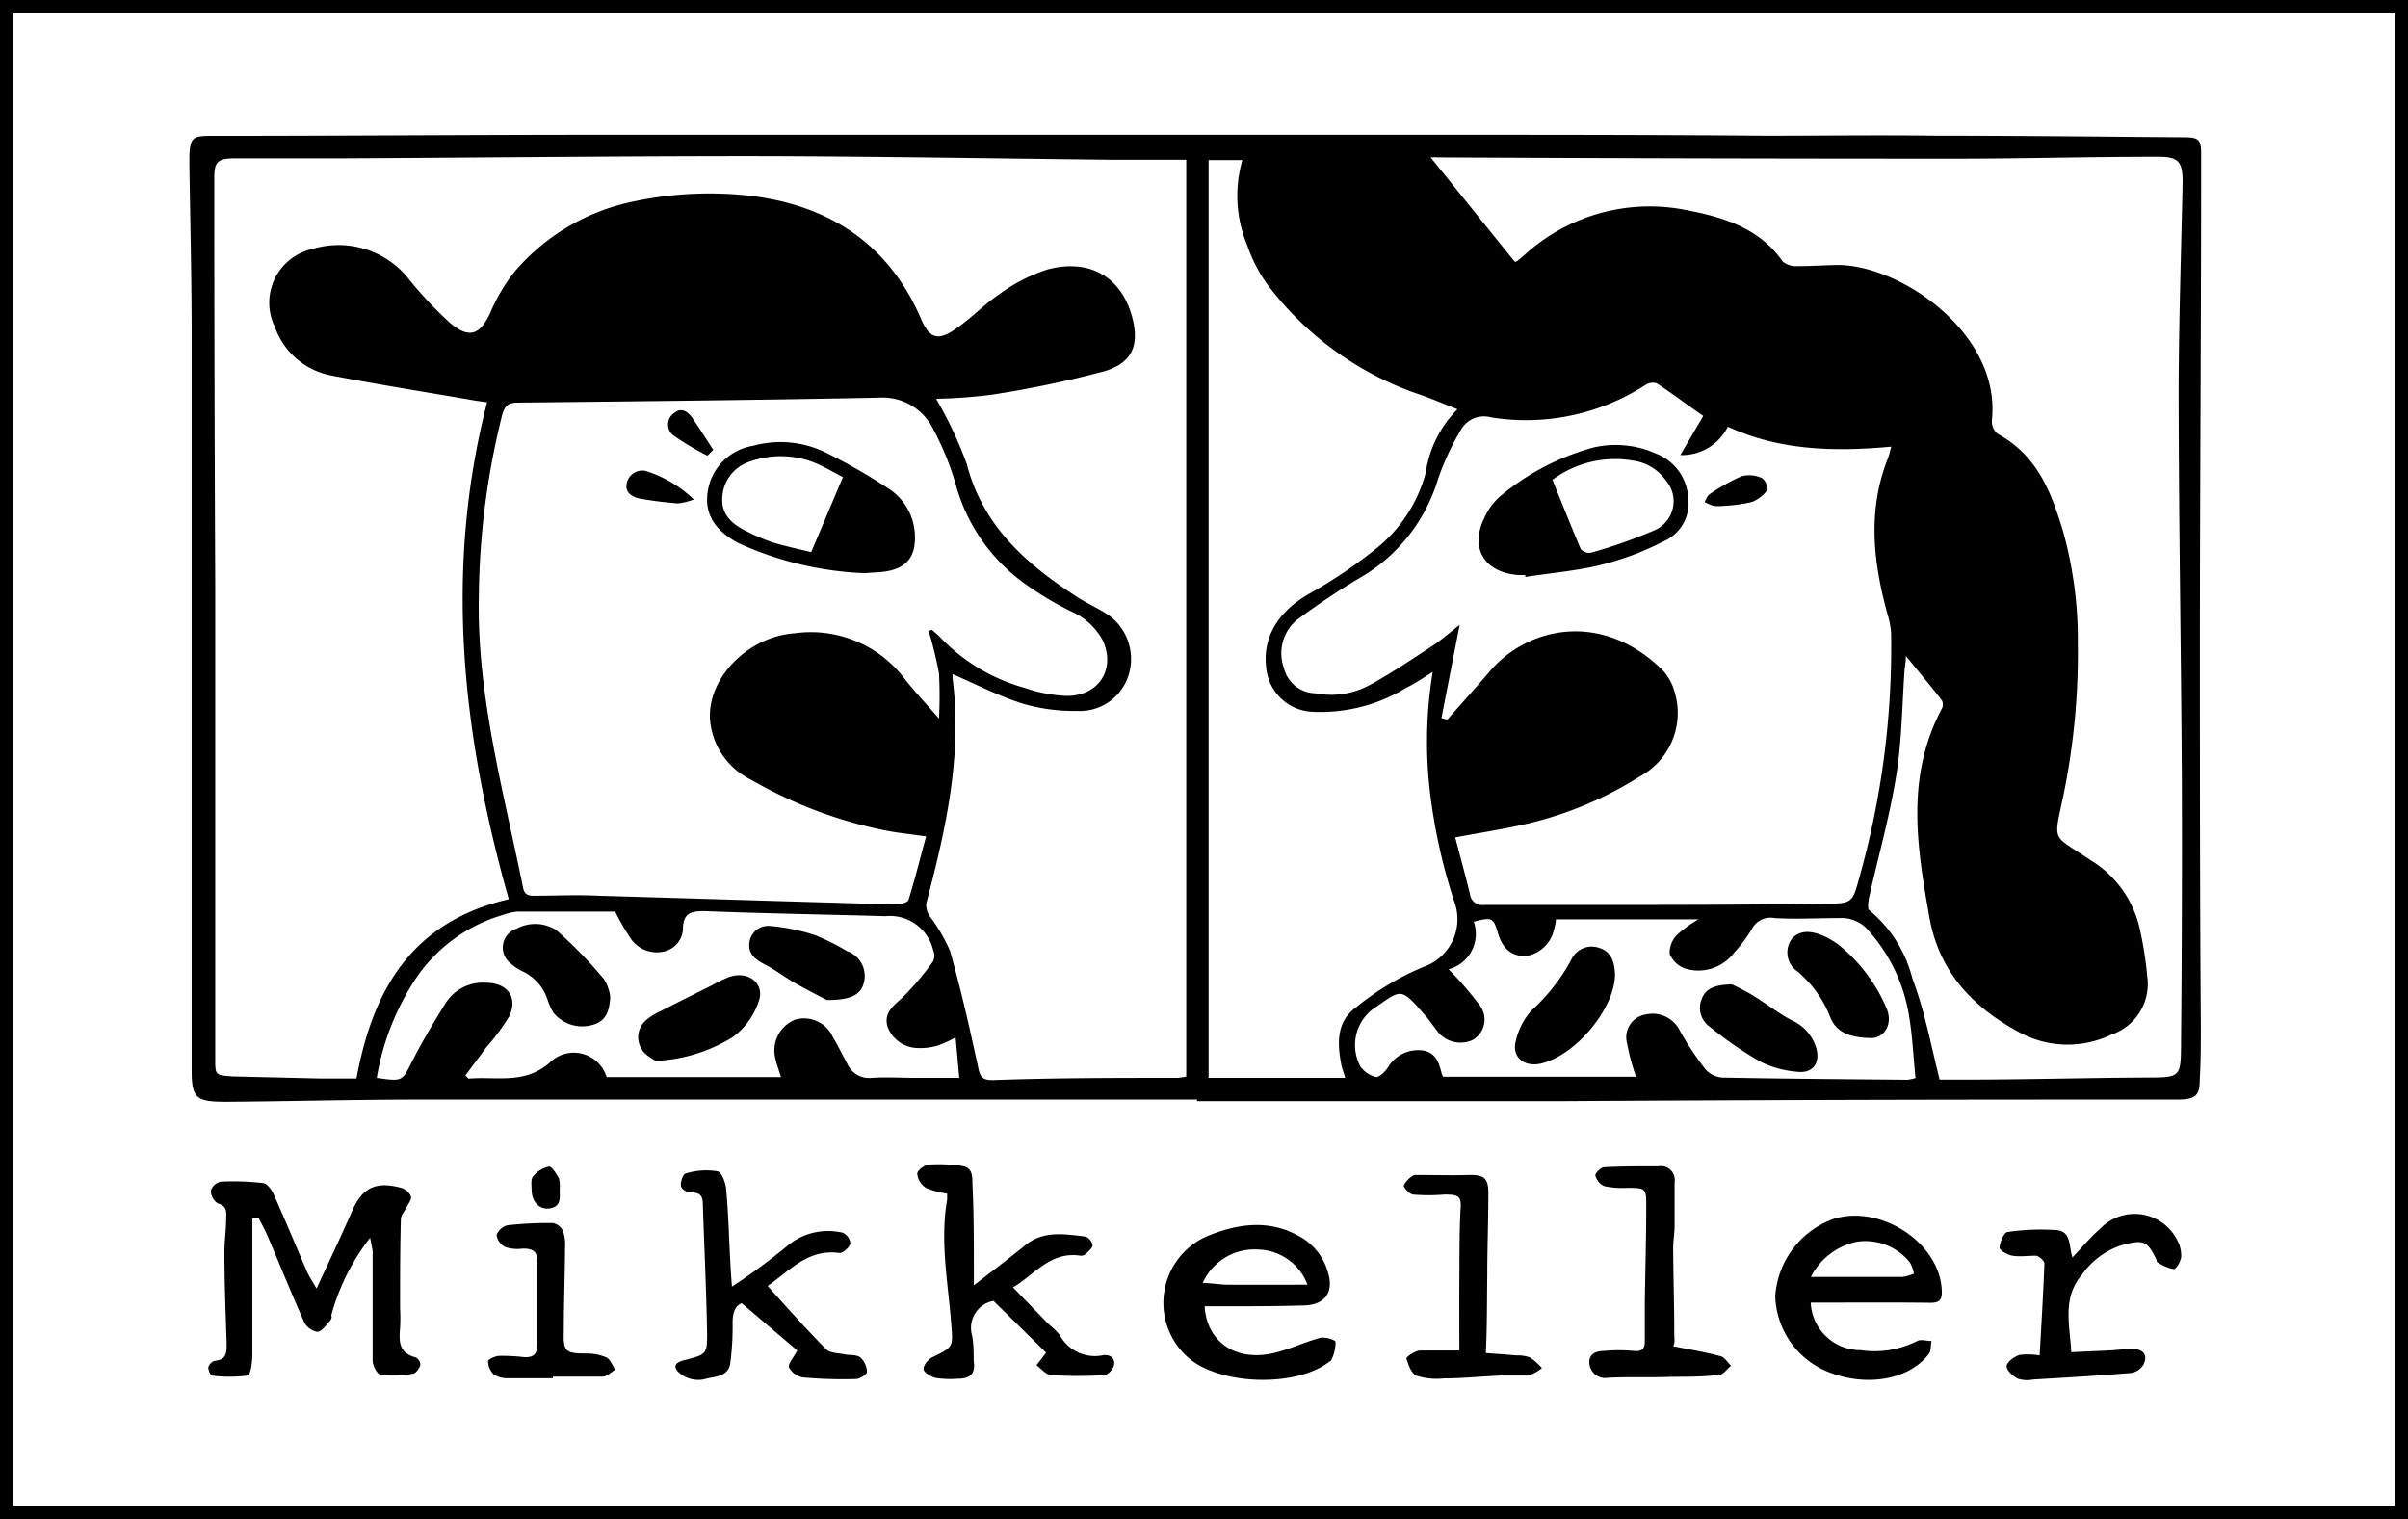<svg xmlns="http://www.w3.org/2000/svg" viewBox="0 0 151.92 95.83"><g id="圖層_2" data-name="圖層 2"><g id="圖層_1-2" data-name="圖層 1"><path d="M151.92,95.83H0V0H151.92ZM.85.79V95H151.07V.79Zm74.7,68.58q-24.55,0-49.12,0c-4,0-8.07.11-12.11.14-2,0-2.23-.21-2.23-2.11q0-23.22,0-46.45c0-3.5-.09-7-.14-10.5,0-.24,0-.47,0-.71.07-1,.2-1.17,1.29-1.17,8.21,0,16.43-.07,24.64-.07,9.67,0,19.34,0,29,0,7.77,0,15.55,0,23.32,0,7.06,0,14.12,0,21.18.06,3.63,0,7.25-.05,10.88,0,5.16,0,10.33.06,15.49.1,1,0,1.12.14,1.12,1.13,0,10-.07,20-.08,30,0,8.29,0,16.58.06,24.87,0,1.16,0,2.32-.07,3.48,0,1-.29,1.22-1.38,1.23-1.87,0-3.74,0-5.61,0q-16.61,0-33.21.1c-7.69,0-15.38,0-23.08,0ZM60.1,42.53a1.06,1.06,0,0,0,0,.27c.62,4.86-.43,9.53-1.66,14.19a1.28,1.28,0,0,0,.22.82A10.53,10.53,0,0,1,59.94,60c.69,2.44,1.25,4.91,1.78,7.38.12.58.29.77.92.76C66.51,68,70.39,68,74.26,68a4.55,4.55,0,0,0,.58-.08V10.08H70.31c-7.67-.08-15.33-.22-23-.23-8.62,0-17.25.1-25.87.14-2.2,0-4.4,0-6.59,0-1.17,0-1.34.23-1.33,1.32q0,12.83.06,25.67c0,5.45,0,10.9,0,16.35q0,6.75,0,13.5c0,1,0,1,1.11,1.08l5.53.13c.73,0,1.47,0,2.27,0,1-5.4,3.34-9.86,9.61-11.31C29.17,46.35,28,36,30.73,25.38l-.71-.1c-3-.52-6.06-1-9.06-1.58a4.69,4.69,0,0,1-3.61-3.06,3.47,3.47,0,0,1,2.35-4.93,5.65,5.65,0,0,1,6,1.78,24.46,24.46,0,0,0,2.69,2.88c1.19,1,1.87.79,2.53-.61a11.15,11.15,0,0,1,1.52-2.59,13.38,13.38,0,0,1,7.58-4.47,23,23,0,0,1,7.12-.37c5.27.58,9,3.16,11,7.86.49,1.11,1,1.33,2.05.63s1.85-1.58,2.86-2.26a10.7,10.7,0,0,1,3-1.55c2.7-.73,4.7.47,5.38,3,.47,1.78,0,2.9-1.79,3.42a67.5,67.5,0,0,1-7.06,1.47,32.65,32.65,0,0,1-3.52.26A25.34,25.34,0,0,1,61,29.29c1,3.89,3.75,6.31,7,8.4.64.41,1.35.71,2,1.16a3.41,3.41,0,0,1,1.11,4,3.22,3.22,0,0,1-3.17,2,11.51,11.51,0,0,1-3.32-.43C63,43.92,61.61,43.18,60.1,42.53Zm62.27,25.58c.37,0,.91,0,1.46,0,3.85,0,7.69-.11,11.54-.13,2.17,0,2.22,0,2.23-2.08q.08-8.49.05-17c-.05-8-.19-15.95-.2-23.93,0-4.5.16-9,.25-13.5,0-1.32-.28-1.6-1.68-1.58-4.39,0-8.79.13-13.19.12q-16,0-32.06-.08a4.8,4.8,0,0,0-.51,0l5.31,6.59a.4.4,0,0,0,.16-.06l.38-.31a11.7,11.7,0,0,1,10.26-2.9c2.35.44,4.65,1.15,6.1,3.25a1.33,1.33,0,0,0,.94.29c.8,0,1.59-.05,2.39-.07,4-.1,10.44,4.29,9.87,9.76a1.06,1.06,0,0,0,.34.88c2.55,1.37,3.42,3.74,4.16,6.2a25.47,25.47,0,0,1,.92,7,44.48,44.48,0,0,1-.9,9.57c-.65,3.11-.77,2.46,1.71,4.14A6.79,6.79,0,0,1,135,58.61a23.06,23.06,0,0,1,.47,3,3.37,3.37,0,0,1-2.26,3.66,6.36,6.36,0,0,1-5.79-.13c-3-1.61-5.1-3.87-5.7-7.3-.79-4.45-1.49-8.86.79-13.13a.58.58,0,0,0,0-.53c-.7-.9-1.43-1.77-2.27-2.8,0,.42-.06.65-.08.87-.16,2.24-.17,4.49-.53,6.69-.41,2.57-1.13,5.09-1.7,7.63-.06.28-.12.75,0,.85a8.2,8.2,0,0,1,2.73,4.34C121.42,63.75,121.81,65.88,122.37,68.11ZM58.59,39.81l.19-.08a6,6,0,0,1,.59.53,11.64,11.64,0,0,0,5.32,3.15,9,9,0,0,0,2.25.47c2.21.24,3.53-1.53,2.63-3.49a4.18,4.18,0,0,0-2-1.82,20.89,20.89,0,0,1-2.92-1.75,11.4,11.4,0,0,1-4.28-6,17.64,17.64,0,0,0-1.46-3.68,3.56,3.56,0,0,0-3.47-2.05c-7.58.15-15.15.23-22.73.31-.56,0-.81.12-1,.67a48.63,48.63,0,0,0-1.5,11.57C30.08,43.86,31.76,49.88,33,56c.08.43.32.52.74.51,1.35,0,2.69-.07,4,0,6.26.18,12.51.38,18.77.55.28,0,.76-.12.81-.29.41-1.32.74-2.66,1.11-4-1.06-.16-1.9-.23-2.73-.41a27.74,27.74,0,0,1-8.3-3.16,4.63,4.63,0,0,1-2.61-3.88c-.11-2.62,2.46-5.18,5.37-5.37A7.41,7.41,0,0,1,57,42.73c.66.86,1.41,1.64,2.24,2.6a26.6,26.6,0,0,0,0-2.85A25,25,0,0,0,58.59,39.81ZM90.94,45.3l.37.1c.88-1,1.79-2,2.64-3,2.44-2.91,7.2-3.88,11-.06a3.34,3.34,0,0,1,.68,1.24A4.56,4.56,0,0,1,103.43,49a23.09,23.09,0,0,1-7.23,3c-1.4.32-2.83.54-4.39.83.31,1.2.64,2.38.93,3.58a.78.78,0,0,0,.9.68c2.14,0,4.29,0,6.43,0,5,0,10.05,0,15.08-.08,1.71,0,1.72-.06,2.16-1.66a53.81,53.81,0,0,0,2-15.39,5,5,0,0,0-.19-1.08c-.94-3.34-1.33-6.67,0-10,.08-.21.12-.42.2-.7-3.61.33-7.07.24-10.31-1.26a3.23,3.23,0,0,1-3,1.79l1.45-2.47c-1-.68-1.93-1.4-2.94-2.06a.86.86,0,0,0-.7.1,13.87,13.87,0,0,1-9.75,2.05,1.67,1.67,0,0,0-1.92.82,16.61,16.61,0,0,0-1.43,3.09,10.76,10.76,0,0,1-5,6.26c-1.33.79-2.61,1.66-3.85,2.57A2.74,2.74,0,0,0,81,42.14,2.09,2.09,0,0,0,83,43.74a5.13,5.13,0,0,0,3.43-.53c1.35-.74,2.64-1.61,3.92-2.45.58-.38,1.1-.84,1.74-1.34ZM84.87,68c-.1-.35-.2-.59-.25-.85-.25-1.31-.31-2.68.9-3.57A17.12,17.12,0,0,1,89.81,61a3.19,3.19,0,0,0,1.93-4.15,35.76,35.76,0,0,1-1.47-6.46,27.07,27.07,0,0,1,.12-8c-.61.38-1.12.74-1.67,1a10.34,10.34,0,0,1-6,1.51,3.05,3.05,0,0,1-2.82-2.66c-.3-2,.74-3.68,2.73-4.8a30.47,30.47,0,0,0,4.23-2.86,9.16,9.16,0,0,0,3.09-4.76,7.11,7.11,0,0,1,2-4c-.92-.36-1.74-.72-2.59-1A20.1,20.1,0,0,1,80,18a9.31,9.31,0,0,1-1.31-2.52,8.1,8.1,0,0,1-.31-5.38H76.25V68ZM23.77,68c1.64.24,1.6.2,2.21-1s1.38-2.51,2.14-3.72A2.77,2.77,0,0,1,30.65,62c1.38,0,2.05.94,1.47,2.13a12.85,12.85,0,0,1-1.42,1.92l-1.34,1.8.2.2c1.72-.16,3.5.39,5.11-1a2.16,2.16,0,0,1,3.6.9h11c-.14-.46-.27-.81-.35-1.16a2.09,2.09,0,0,1,1.27-2.47,2,2,0,0,1,2.36,1.12c.33.54.6,1.12.91,1.68A1.5,1.5,0,0,0,55,68c.93-.06,1.87,0,2.8,0h2.72l-.23-2.55a7.63,7.63,0,0,1-1.15.52,3.89,3.89,0,0,1-1.22.15A2.08,2.08,0,0,1,56,64.79c-.26-.87.33-1.31.92-1.84a18,18,0,0,0,1.95-2.3.9.9,0,0,0,0-.72,2.8,2.8,0,0,0-3-2.13c-3.82-.11-7.64-.17-11.45-.32-.87,0-1.27.16-1.33,1A1.53,1.53,0,0,1,42,60a2,2,0,0,1-2.19-.76,16.17,16.17,0,0,1-1-1.73c-2,0-4.08,0-6.16,0a3.49,3.49,0,0,0-.88.2,10,10,0,0,0-5.48,3.94A16.2,16.2,0,0,0,23.77,68Zm83.39-10h-9c0,.25-.07.43-.11.61a2.16,2.16,0,0,1-1.81,1.71c-.87,0-1.46-.45-1.76-1.53-.26-.89-.37-.94-1.5-.64a2.31,2.31,0,0,1-1.59,3,21.8,21.8,0,0,1,2,2.32,1.48,1.48,0,0,1-.5,2.15A1.84,1.84,0,0,1,90.64,65c-.27-.34-.5-.7-.78-1-1.56-1.81-1.46-1.54-3.27-.32a2.86,2.86,0,0,0-.77,3.59,1.72,1.72,0,0,0,1,.68c.23,0,.61-.38.79-.68a2.21,2.21,0,0,1,2.14-1c.79.12,1,.69,1.18,1.34,0,.14.11.28.12.32h12.17a12.91,12.91,0,0,1-.56-2.07A1.46,1.46,0,0,1,103.84,64,1.92,1.92,0,0,1,106,65.06a19.64,19.64,0,0,0,1.58,2.38,1.58,1.58,0,0,0,1.05.54c3.9.08,7.8.1,11.7.14a2.85,2.85,0,0,0,.52-.11c-.14-1.33-.19-2.64-.41-3.93a10.6,10.6,0,0,0-2.52-5.33,2.22,2.22,0,0,0-1.86-.83c-1.37,0-2.74.08-4.11,0a1.31,1.31,0,0,0-1.44.72,9.61,9.61,0,0,1-1.11,1.47,2.82,2.82,0,0,1-3.06,1,1.66,1.66,0,0,1-1-.93,1.61,1.61,0,0,1,.47-1.21A7.47,7.47,0,0,1,107.16,58ZM23.51,78.9c0,2.31,0,4.62,0,6.94,0,.32.29.87.52.9a6.93,6.93,0,0,0,2-.07c.19,0,.41-.33.49-.54a.55.55,0,0,0-.28-.49c-1.08-.28-1.07-1-1-1.86a10.61,10.61,0,0,0,0-1.26c0-1.87,0-3.73.05-5.6,0-.25.23-.49.35-.74s.34-.51.29-.7a1,1,0,0,0-.61-.54c-1.63-.44-2.47,0-3.11,1.47s-1.42,3.12-2.24,4.88c-.28-.49-.47-.76-.6-1.06-.7-1.63-1.38-3.26-2.1-4.88-.13-.28-.41-.68-.66-.71a16.22,16.22,0,0,0-2.7-.09.86.86,0,0,0-.61.57,1,1,0,0,0,.44.8c.56.16.55.49.53.9,0,.76-.12,1.53-.11,2.29,0,1.89.08,3.78.14,5.68,0,.53,0,1-.75,1.06a.62.62,0,0,0-.41.41c0,.16.13.51.23.52a8.38,8.38,0,0,0,2.24,0c.2,0,.31-.84.31-1.29,0-2.87,0-5.74,0-8.61l.38-.07c.2.4.43.8.6,1.21.77,1.8,1.5,3.62,2.3,5.41a1.16,1.16,0,0,0,.82.59c.27,0,.54-.41.77-.66s.08-.31.13-.45a13.79,13.79,0,0,1,2.43-4.82ZM76,82.41c.13,2.19,1.87,3.43,4.14,3,1.07-.21,2.07-.71,3.12-1,.29-.08.91.08,1,.24A2.6,2.6,0,0,1,84,85.79c0,.06-.11.1-.18.15C81.72,87.53,77,87.39,75,85.68A4.59,4.59,0,0,1,76.13,78c2-.83,4.07-1.12,6.07.13a3.7,3.7,0,0,1,1.58,2.15c.4,1.27-.21,2.07-1.59,2.08C80.13,82.42,78.07,82.41,76,82.41Zm6.49-1.36a3.42,3.42,0,0,0-3.11-2.22,3.58,3.58,0,0,0-3.5,2.11c.53,0,1,.1,1.56.11C79,81.06,80.67,81.05,82.44,81.05Zm31.75,1.13a3.14,3.14,0,0,0,3.13,3,6,6,0,0,0,3.59-.58c.21-.12.59,0,.9,0-.07.3,0,.67-.22.88-1.25,1.56-3.81,2-6.12,1.14A5.32,5.32,0,0,1,112,81.77a5.58,5.58,0,0,1,3.62-4.85c3-1,6.85,1.51,6.89,4.6,0,.52-.19.67-.73.67C119.29,82.16,116.77,82.18,114.19,82.18Zm.06-1.62c2,0,3.87,0,5.7,0a2.64,2.64,0,0,0,.75-.21,2.31,2.31,0,0,0-.26-.71,3.6,3.6,0,0,0-3.35-1.3A4.21,4.21,0,0,0,114.25,80.56ZM65.39,86.13c.3.22.6.6.92.62a25.12,25.12,0,0,0,3.36,0c.22,0,.55-.36.61-.61.1-.44-.24-.71-.69-.64a2.52,2.52,0,0,1-2.74-1.29,5.48,5.48,0,0,0-.69-.67l-2.25-2.32c1.38-.82,2.36-2.29,4.26-2a.47.47,0,0,0,.31-.09c.18-.18.45-.39.45-.58a.72.72,0,0,0-.46-.54c-1.3-.15-2.62-.39-3.76.53s-2.06,1.61-3.27,2.55c0-.5,0-.75,0-1,0-1.81,0-3.62-.09-5.43,0-.45,0-1-.65-1.1a10.09,10.09,0,0,0-2.05-.09c-.3,0-.78.37-.78.58a1.19,1.19,0,0,0,.55.89,5.29,5.29,0,0,0,1.33.36,3,3,0,0,1,0,.41c-.45,2.61.06,5.19.26,7.78.12,1.51.15,1.48-1.21,2.15-.26.13-.57.53-.53.75s.47.47.76.54a5.93,5.93,0,0,0,1.4.05c.84,0,1.12-.35,1-1.15,0-.55,0-1.11-.12-1.65a1.73,1.73,0,0,1,1.37-2.11L66,85.34ZM45.83,75.24c0-.48-.25-1.25-.55-1.34a4.31,4.31,0,0,0-2,.13c-.17,0-.36.52-.32.78s.43.42.66.42c.55,0,.71.23.72.7.09,2.71.22,5.41.27,8.12,0,1.39,0,1.39-1.47,1.77-.39.1-.73.28-.38.7a1.83,1.83,0,0,0,1.9.43c.61-.11,1.33-.17,1.42-1a17.74,17.74,0,0,0,.14-2.52c0-.68.21-1.09.58-1.21L50.3,85.2c-.25.47-.6.85-.52,1.07a1.23,1.23,0,0,0,.89.63A27.62,27.62,0,0,0,54,87c.25,0,.7-.3.7-.45a1.31,1.31,0,0,0-.43-.92c-.25-.18-.68-.12-1-.19s-.91-.07-1.14-.31c-1.26-1.27-2.44-2.6-3.7-4,1.44-1,2.56-2.36,4.55-2.08.2,0,.61-.35.67-.6a.83.83,0,0,0-.48-.68,4,4,0,0,0-3.51.84,39.38,39.38,0,0,1-3.48,2.56C46,79,46,77.12,45.83,75.24Zm81.58,10.24c-.33.11-.78.43-.81.69s.37.63.68.8a1.94,1.94,0,0,0,1,.06c2.05-.12,4.1-.24,6.15-.41a1.11,1.11,0,0,0,.79-.51c.37-.72-.1-1.12-1.12-1s-2.27.13-3.42.2c-.11-1.8-.58-3.44.69-4.92a4.93,4.93,0,0,1,2.47-1.83c1.39-.37,1.64-.3,2.22.94,0,.05,0,.12.07.14a2.84,2.84,0,0,0,1,.43c.17,0,.45-.49.48-.77a2,2,0,0,0-.25-1.06,3,3,0,0,0-4.85-.73c-.64.55-1.17,1.21-1.76,1.82-.25-.8-.06-1.67-1.07-1.73a14.52,14.52,0,0,0-3,.12c-.24,0-.5.61-.53,1,0,.15.5.45.81.5.47.08,1,0,1.47,0,.21,0,.55.33.55.5-.07,1.91-.19,3.82-.3,5.79A4.31,4.31,0,0,0,127.41,85.48Zm-21.78-1.29c0-1.81-.06-3.63-.07-5.44,0-.45.08-.9.09-1.34,0-.94,0-1.89,0-2.83a.87.87,0,0,0-1-1c-1.15,0-2.3,0-3.44.06-.21,0-.58.38-.56.52a1,1,0,0,0,.56.67,5.33,5.33,0,0,0,1.39.11c1.23,0,1.27,0,1.26,1.18,0,2-.06,4-.09,6.07,0,.81,0,1.63,0,2.44,0,.47-.17.64-.69.6a10,10,0,0,0-1.89,0c-.5,0-1,.19-.91.85a1,1,0,0,0,1.17.84c1.34-.07,2.68,0,4-.06,1,0,2,0,3-.12.27,0,.51-.38.76-.58-.22-.21-.4-.53-.66-.6-.94-.25-1.91-.42-3-.63C105.68,84.81,105.64,84.5,105.63,84.19Zm-11.8-3.7c0-1.73.07-3.47.07-5.21,0-1-.3-1.18-1.32-1.15s-1.86,0-2.79,0c-.2,0-.43,0-.57,0a1.55,1.55,0,0,0-.66.66c0,.12.35.54.58.57a11.57,11.57,0,0,0,2,0c.93,0,1.08.13,1,1-.07,1.44-.06,2.89-.07,4.33s0,3,0,4.51c-.81,0-1.63,0-2.45,0-.32,0-.91.41-.89.5.12.41.33,1,.67,1.1a4.15,4.15,0,0,0,1.7.16c1.2,0,2.41-.13,3.61-.18.58,0,1.16,0,1.73,0a2.83,2.83,0,0,0,.84-.47,3.92,3.92,0,0,0-.75-.67,2.34,2.34,0,0,0-.89-.13c-.59-.06-1.19-.09-1.9-.15C93.82,83.79,93.81,82.14,93.83,80.49ZM34.89,86.85c1,0,2.09,0,3.13,0,.27,0,.53-.28.8-.44-.18-.26-.31-.64-.56-.77A3.15,3.15,0,0,0,37,85.39c-1.37,0-1.47-.14-1.43-1.48,0-1.75.07-3.51.08-5.27a2.43,2.43,0,0,0-.14-1,.92.92,0,0,0-.62-.48,22.89,22.89,0,0,0-2.87.14,1,1,0,0,0-.69.61,1,1,0,0,0,.54.76,2.43,2.43,0,0,0,1.12.1c.62,0,.91.17.9.8,0,1.76,0,3.51,0,5.27,0,.6-.24.81-.83.78a11.58,11.58,0,0,0-1.55-.08c-.26,0-.72.22-.72.33a1.21,1.21,0,0,0,.37.85,1.64,1.64,0,0,0,.92.23c.94,0,1.87,0,2.8,0Zm.37-12.51c-.16-.29-.46-.77-.63-.74a1.78,1.78,0,0,0-1,.62c-.15.18-.1.55-.09.83,0,.77.49,1.26,1.1,1.19.79-.1.67-.69.67-1.19A2,2,0,0,0,35.26,74.34ZM54.53,36.16a21.16,21.16,0,0,1-7.93-1.89c-1.73-.92-2.33-2.17-1.81-3.85a3.45,3.45,0,0,1,2.7-2.29,6.51,6.51,0,0,1,4.5.37,36.14,36.14,0,0,1,4,2.28,3.64,3.64,0,0,1,1.73,2.92c.08,1.51-.59,2.24-2.15,2.39ZM53.18,30.1c-.54-.28-1-.55-1.45-.76a5.76,5.76,0,0,0-4.39-.23,2.5,2.5,0,0,0-1.77,2.26c-.08,1.11.64,1.72,1.58,2.17a11.94,11.94,0,0,0,1.57.67c.82.25,1.66.43,2.46.62Zm-12.45-.39a1,1,0,0,0-1.18.74c-.15.58.28.89.8,1,.8.15,1.61.24,2.42.31a3.91,3.91,0,0,0,1-.25A7.63,7.63,0,0,0,40.73,29.71ZM45,28.38c-.44-.67-.86-1.35-1.31-2-.28-.39-.68-.72-1.16-.32a.87.87,0,0,0-.06,1.4,17.86,17.86,0,0,0,2.16,1.29Zm51.23,7.9-.41,0c-2.17-.15-3.12-1.7-2.17-3.61a3.86,3.86,0,0,1,1.1-1.45,15.51,15.51,0,0,1,5.83-3,6.25,6.25,0,0,1,3.93.41,3.17,3.17,0,0,1,2,2.8,2.62,2.62,0,0,1-1.57,2.73A18.3,18.3,0,0,1,101,35.64c-1.55.38-3.18.51-4.77.76Zm1.72-6c.6,1.49,1.17,2.93,1.78,4.36a.73.73,0,0,0,.64.23,31.82,31.82,0,0,0,4-1.41,2,2,0,0,0,.72-3.16,3,3,0,0,0-2-1.23A6.62,6.62,0,0,0,97.93,30.28Zm12.55,1.4a2.26,2.26,0,0,0,1-.76c.09-.13-.15-.68-.36-.77a1.91,1.91,0,0,0-1.28-.1,12.08,12.08,0,0,0-2,1.13c-.15.1-.22.32-.32.49a3.82,3.82,0,0,0,.55.24,3.07,3.07,0,0,0,.72,0A9.39,9.39,0,0,0,110.48,31.68ZM38.11,61.78a28.05,28.05,0,0,0-3-3.09,2.46,2.46,0,0,0-2.52-.1,1.25,1.25,0,0,0-.37,2.19,3,3,0,0,0,.73.49A3,3,0,0,1,34.52,63a4.5,4.5,0,0,0,.38.87,2.34,2.34,0,0,0,2.48.79c.83-.22,1.07-.83,1.12-1.77A2.76,2.76,0,0,0,38.11,61.78Zm8.12,3.65a4.58,4.58,0,0,0,1.64-2.26c.4-1.13-.66-1.94-1.85-1.54a8.52,8.52,0,0,0-1.1.53c-1.06.53-2.13,1.06-3.18,1.6a4.15,4.15,0,0,0-1,.62,1.41,1.41,0,0,0-.25,1.82c.19.36.66.57.86.73A10.09,10.09,0,0,0,46.23,65.43ZM54.5,62a1.66,1.66,0,0,0-1.07-2,14.44,14.44,0,0,0-2-1,12.38,12.38,0,0,0-2.83-.58,1.19,1.19,0,0,0-1.32,1.06c-.09.72.39,1.07,1,1.38s1.3.84,2,1.23,1.49.79,1.88,1C53.71,63.1,54.31,62.74,54.5,62Zm46.39-2.2a1.41,1.41,0,0,0-1.74.71,12,12,0,0,1-2.54,3.25,4.4,4.4,0,0,0-1,2c-.21,1,.63,1.58,1.64,1.33,2.17-.53,4.58-3.42,4.64-5.55C101.88,60.56,101.56,60,100.89,59.8ZM119,63.56a10.37,10.37,0,0,0-3.06-4,5.42,5.42,0,0,0-.84-.49c-.92-.43-1.67-.35-2.09.21a1.45,1.45,0,0,0,.38,2,7.17,7.17,0,0,1,2.08,2.89c.36.91,1.14,1.29,2.57,1.32C118.81,65.51,119.49,64.67,119,63.56ZM107.37,63a1.46,1.46,0,0,0,.5,1.78,24.09,24.09,0,0,0,3.19,2.2,6.38,6.38,0,0,0,2.27.63c1,.14,1.49-.48,1.28-1.41A2.8,2.8,0,0,0,113,64.35c-.85-.46-1.61-1.06-2.43-1.56-.49-.3-1-.54-1.31-.69C108.23,62.13,107.64,62.33,107.37,63Z"/></g></g></svg>